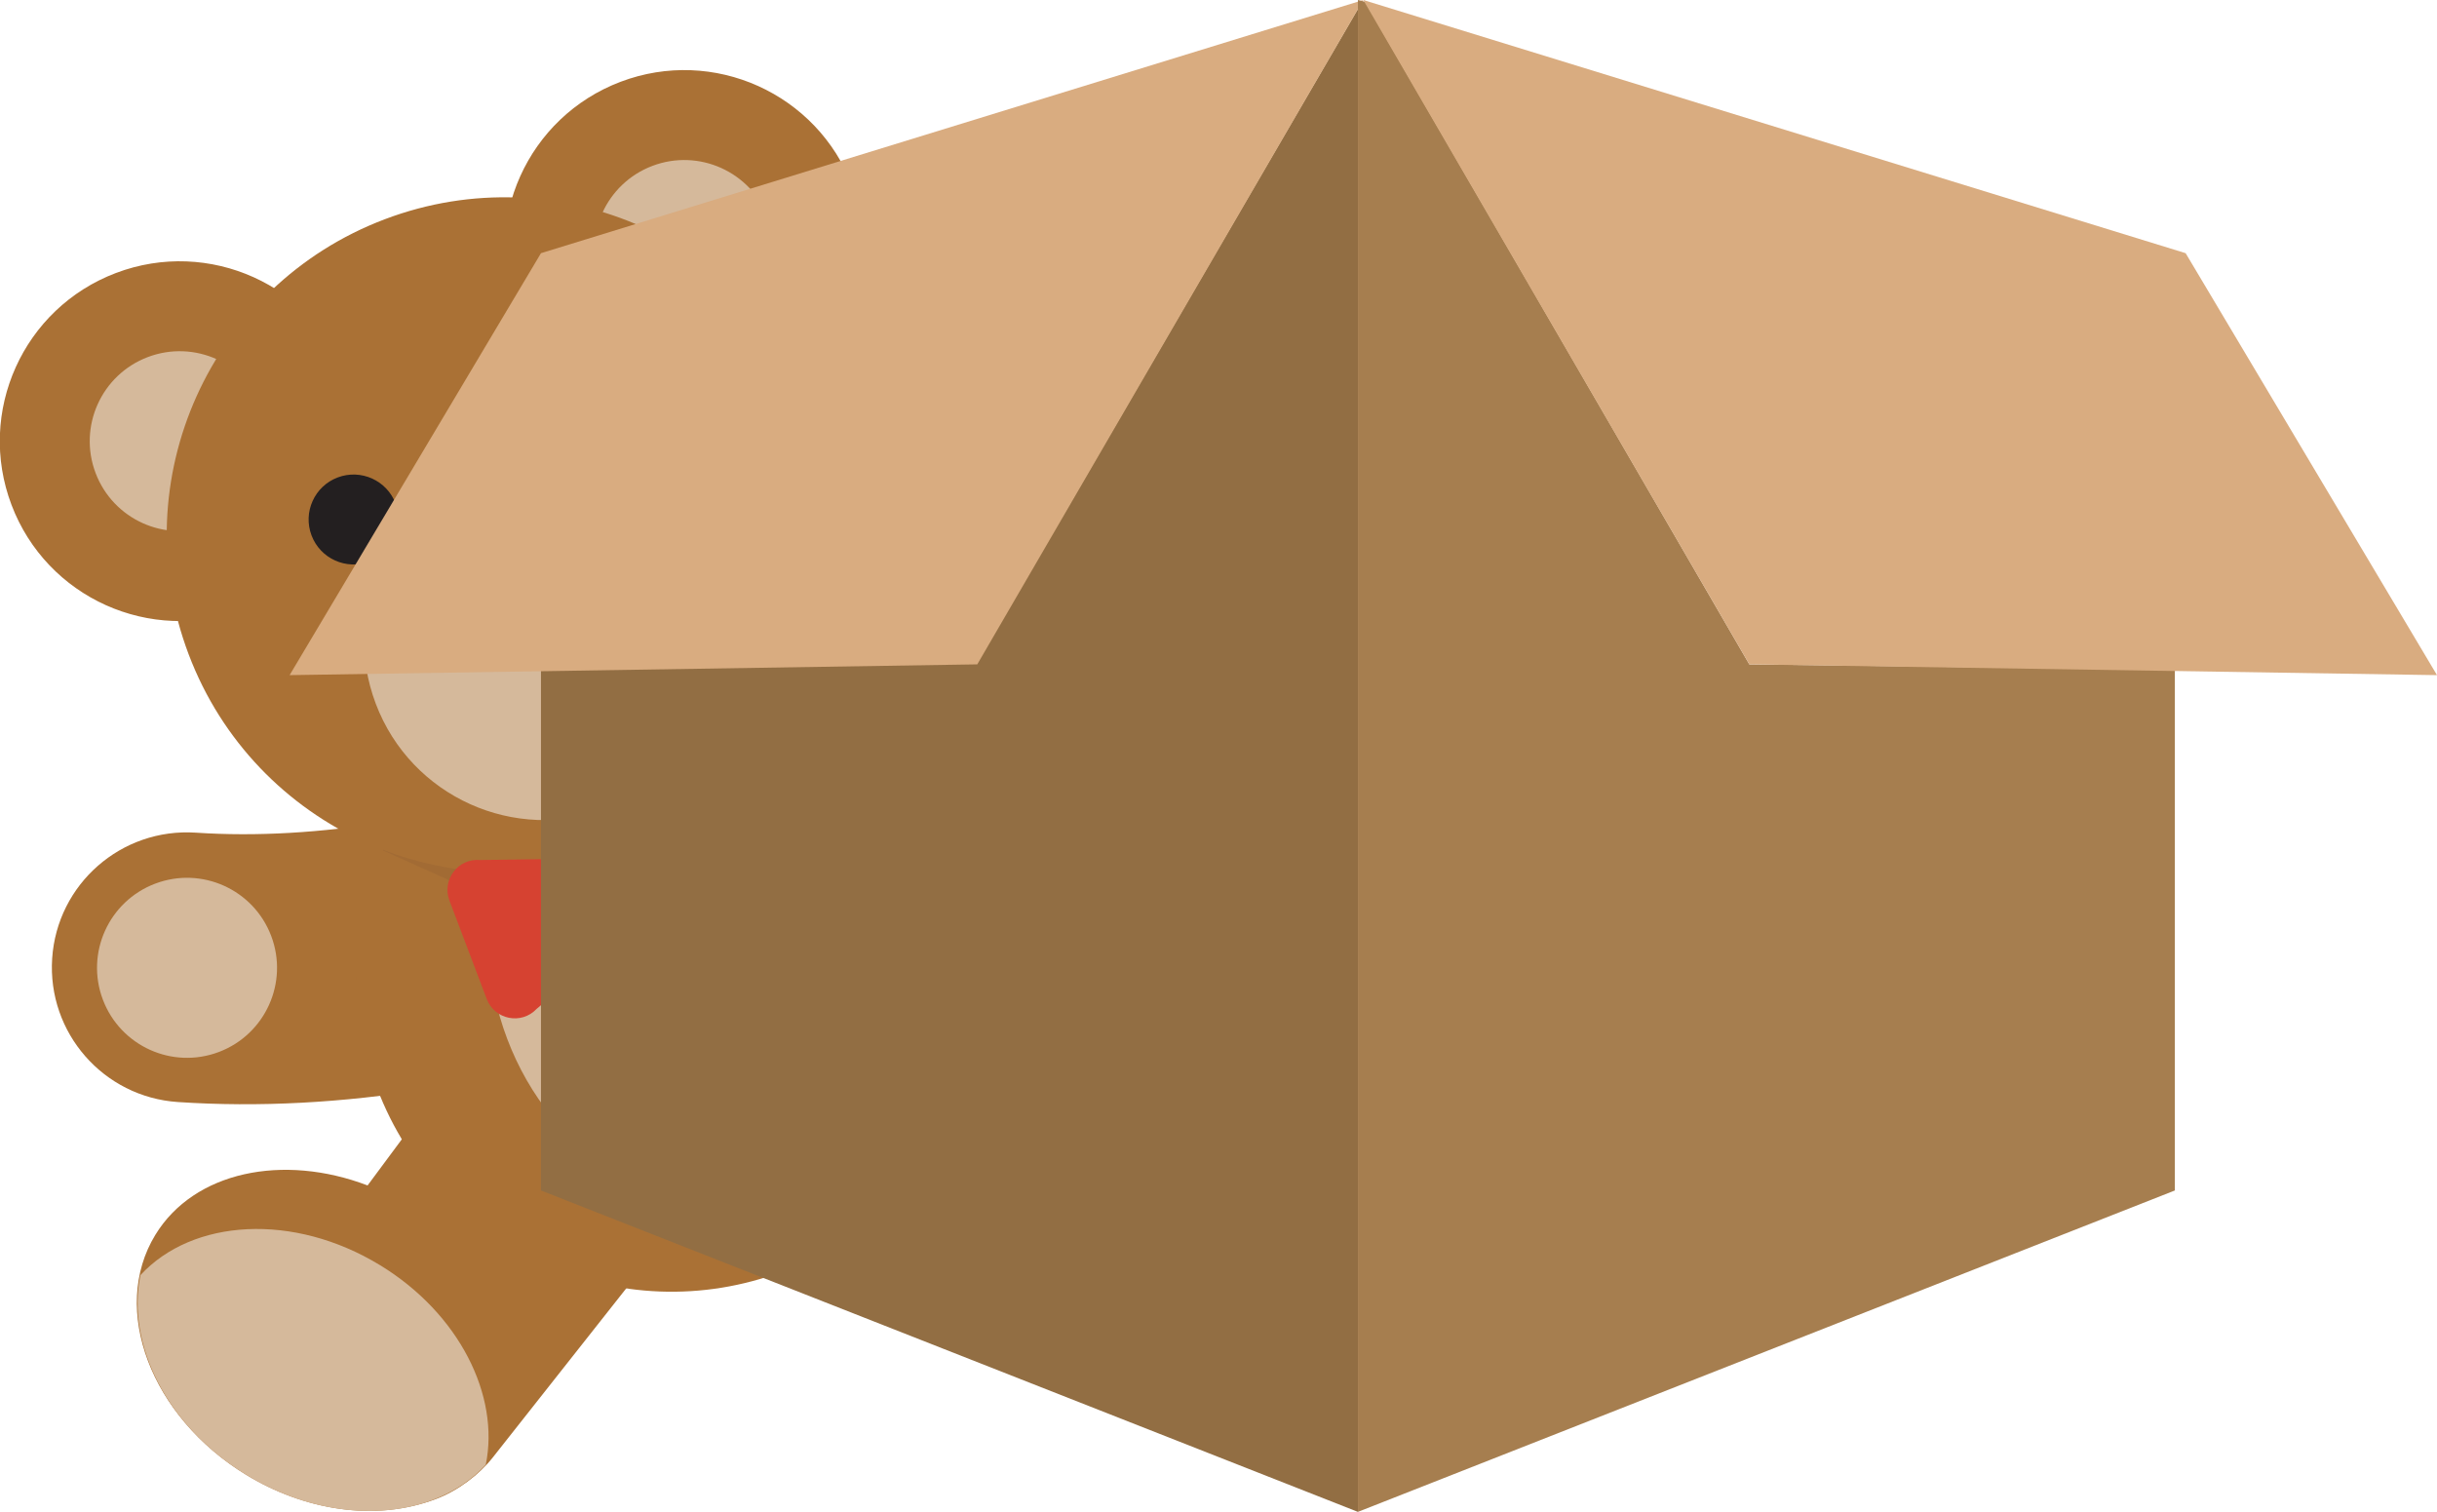 <?xml version="1.0" encoding="UTF-8" standalone="no"?>
<svg
   xmlns:dc="http://purl.org/dc/elements/1.1/"
   xmlns:cc="http://creativecommons.org/ns#"
   xmlns:rdf="http://www.w3.org/1999/02/22-rdf-syntax-ns#"
   xmlns:svg="http://www.w3.org/2000/svg"
   xmlns="http://www.w3.org/2000/svg"
   viewBox="0 0 542.92 336.8"
   version="1.1"
   id="svg261"
   width="542.92"
   height="336.8">
  <defs
     id="defs265" />
  <title
     id="title254">Layer box</title>
  <g
     id="g2028"
     transform="rotate(-20.75,454.498,403.712)">
    <path
       style="fill:#9b6534;stroke-width:0.626"
       d="m 362.917,68.928 c -6.901,-15.109 -24.736,-21.75 -39.851,-14.85 -24.6,11.247 -55.757,17.439 -87.737,17.439 -0.056,0 -0.11,-0.005 -0.167,-0.005 v 60.143 c 0.056,0 0.11,0.005 0.167,0.005 41.005,0 79.994,-7.914 112.738,-22.881 15.105,-6.906 21.752,-24.747 14.85,-39.851 z"
       id="path352" />
    <path
       style="fill:#aa7135;stroke-width:0.626"
       d="m 107.742,68.928 c 6.901,-15.109 24.736,-21.75 39.851,-14.85 24.6,11.247 55.757,17.439 87.737,17.439 0.056,0 0.11,-0.005 0.167,-0.005 v 60.143 c -0.056,0 -0.11,0.005 -0.167,0.005 -41.005,0 -79.994,-7.914 -112.738,-22.881 -15.105,-6.906 -21.752,-24.747 -14.85,-39.851 z"
       id="path354" />
    <circle
       style="fill:#b9a086;stroke-width:0.626"
       cx="335.588"
       cy="81.539"
       r="20.048"
       id="circle356" />
    <circle
       style="fill:#aa7135;stroke-width:0.626"
       cx="235.351"
       cy="121.634"
       r="70.166"
       id="circle358" />
    <ellipse
       style="fill:#d5b99b;stroke-width:0.626"
       cx="235.351"
       cy="121.634"
       rx="39.163"
       ry="50.119"
       id="ellipse360" />
    <path
       style="fill:#a26b34;stroke-width:0.626"
       d="m 235.329,51.469 c -19.648,0 -37.386,8.098 -50.124,21.111 l 99.178,99.179 c 13.015,-12.738 21.112,-30.475 21.112,-50.124 0,-38.751 -31.415,-70.166 -70.166,-70.166 z"
       id="path362" />
    <path
       style="fill:#b9a086;stroke-width:0.626"
       d="m 235.331,71.516 c -12.77,0 -24,7.939 -31.148,20.04 l 61.457,61.457 c 5.45,-8.61 8.852,-19.433 8.852,-31.378 -6.2e-4,-27.68 -17.533,-50.119 -39.161,-50.119 z"
       id="path364" />
    <g
       id="g370"
       transform="matrix(0.626,0,0,0.626,94.995,-68.818)">
      <circle
         style="fill:#aa7135"
         cx="320.036"
         cy="64"
         r="64"
         id="circle366" />
      <circle
         style="fill:#aa7135"
         cx="128.004"
         cy="64"
         r="64"
         id="circle368" />
    </g>
    <g
       id="g376"
       transform="matrix(0.626,0,0,0.626,94.995,-68.818)">
      <circle
         style="fill:#d5b99b"
         cx="128.004"
         cy="64"
         r="32"
         id="circle372" />
      <circle
         style="fill:#d5b99b"
         cx="320.036"
         cy="64"
         r="32"
         id="circle374" />
    </g>
    <circle
       style="fill:#aa7135;stroke-width:0.626"
       cx="235.351"
       cy="16.384"
       r="75.178"
       id="circle378" />
    <g
       id="g384"
       transform="matrix(0.626,0,0,0.626,94.995,-68.818)">
      <circle
         style="fill:#231f20"
         cx="176.004"
         cy="112"
         r="16"
         id="circle380" />
      <circle
         style="fill:#231f20"
         cx="272.036"
         cy="112"
         r="16"
         id="circle382" />
    </g>
    <circle
       style="fill:#d5b99b;stroke-width:0.626"
       cx="235.351"
       cy="41.444"
       r="40.095"
       id="circle386" />
    <circle
       style="fill:#231f20;stroke-width:0.626"
       cx="235.351"
       cy="31.42"
       r="10.024"
       id="circle388" />
    <circle
       style="fill:#d5b99b;stroke-width:0.626"
       cx="135.093"
       cy="81.539"
       r="20.048"
       id="circle390" />
    <path
       style="fill:#d64231;stroke-width:0.626"
       d="m 265.655,82.221 c 4.439,-2.157 9.603,1.076 9.603,6.011 v 23.452 c 0,4.935 -5.165,8.168 -9.603,6.011 l -30.492,-10.927 V 93.271 Z"
       id="path392" />
    <path
       style="fill:#b22f28;stroke-width:0.626"
       d="m 271.786,117.457 -27.494,-27.494 -9.13,3.308 v 13.496 l 30.492,10.927 c 2.099,1.019 4.33,0.764 6.131,-0.237 z"
       id="path394" />
    <path
       style="fill:#d64231;stroke-width:0.626"
       d="m 235.383,86.593 c -3.446,0 -6.519,1.394 -8.888,3.537 l -21.824,-7.909 c -4.437,-2.157 -9.603,1.076 -9.603,6.011 V 111.683 c 0,4.936 5.166,8.169 9.603,6.011 l 21.908,-7.85 c 2.362,2.104 5.397,3.479 8.805,3.479 7.383,0 13.367,-5.983 13.367,-13.364 0,-7.382 -5.983,-13.365 -13.367,-13.365 z"
       id="path396" />
    <path
       style="fill:#aa7135;stroke-width:0.626"
       d="m 168.783,132.628 -13.253,8.497 c -15.085,-13.396 -35.054,-16.613 -48.125,-6.451 -15.298,11.893 -15.303,37.476 -0.012,57.145 9.125,11.74 22.894,20.031 37.721,20.031 5.144,0 10.825,-1.661 14.972,-4.137 l 42.069,-25.246 c 18.355,-10.863 -13.286,-62.027 -33.372,-49.839 z"
       id="path398" />
    <path
       style="fill:#d5b99b;stroke-width:0.626"
       d="m 151.833,158.718 c -13.837,-17.796 -35.385,-24.499 -50.706,-16.832 -8.421,13.264 -6.441,33.587 6.267,49.933 13.837,17.796 35.386,24.497 50.706,16.829 8.419,-13.263 6.439,-33.585 -6.267,-49.93 z"
       id="path400" />
    <path
       style="fill:#9b6534;stroke-width:0.626"
       d="m 301.875,132.628 13.253,8.497 c 15.085,-13.396 35.054,-16.613 48.125,-6.451 15.298,11.893 15.303,37.476 0.012,57.145 -9.125,11.74 -22.894,20.031 -37.721,20.031 -5.144,0 -10.825,-1.661 -14.972,-4.137 l -42.069,-25.246 c -18.355,-10.863 13.286,-62.027 33.372,-49.839 z"
       id="path402" />
    <path
       style="fill:#b9a086;stroke-width:0.626"
       d="m 318.825,158.718 c 13.837,-17.796 35.385,-24.499 50.706,-16.832 8.421,13.264 6.442,33.587 -6.267,49.933 -13.837,17.796 -35.386,24.497 -50.706,16.829 -8.418,-13.263 -6.438,-33.585 6.267,-49.93 z"
       id="path404" />
  </g>
  <g
     id="g_box1"
     transform="translate(64.52,-0.8)">
    <path
       id="svg_box2"
       fill="#926e43"
       d="M 238,2.8 V 337.6 L 56,266 V 150 l 97.2,-1.6 z m 0,-2 v 0 L 56,57.2 Z" />
    <polygon
       id="svg_box3"
       fill="#d9ac80"
       points="153.2,148.8 239.2,0.8 56,57.2 0,151.2 " />
    <polygon
       id="svg_box4"
       fill="#a67e4f"
       points="238,0.8 238,337.6 420,266 420,150 325.2,148.8 239.6,1.2 " />
    <polygon
       id="svg_box5"
       fill="#d9ac80"
       points="325.2,148.8 239.2,0.8 422.4,57.2 478.4,151.2 " />
  </g>
</svg>
